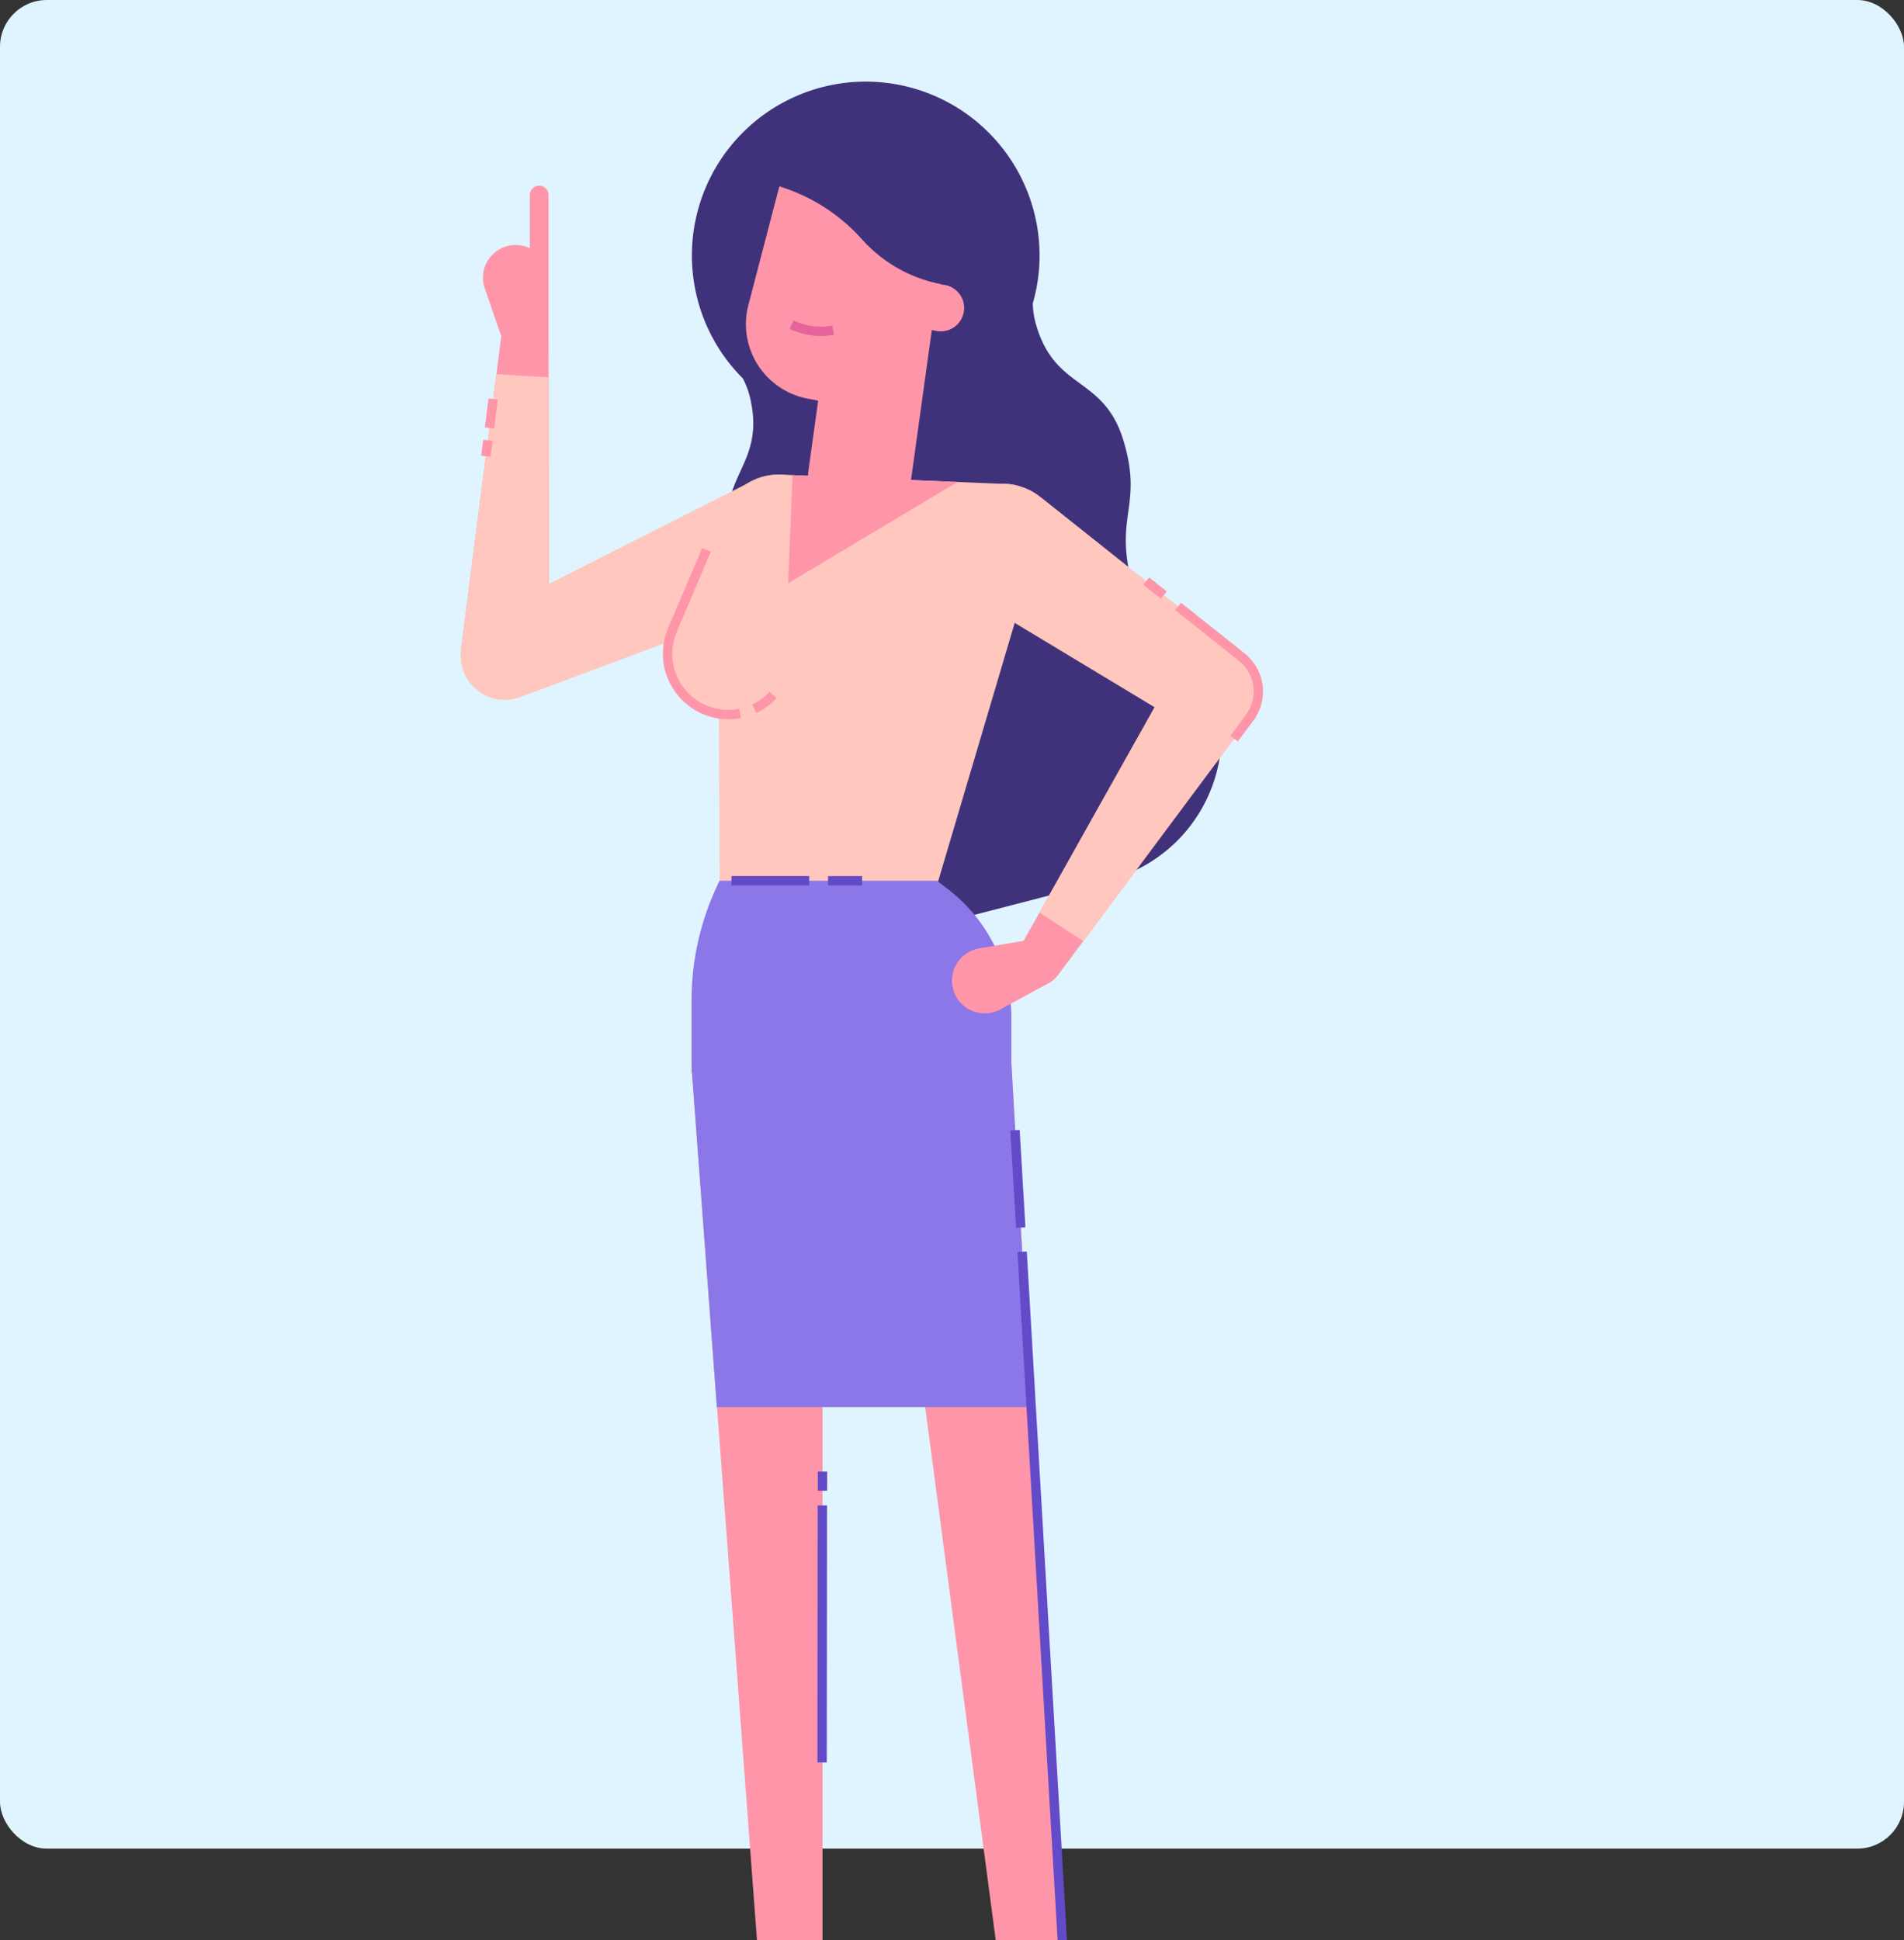 <svg xmlns="http://www.w3.org/2000/svg" width="407.113" height="414.798" viewBox="0 0 407.113 414.798">
  <rect x="0" y="0" width="407.113" height="414.798" fill="#333333" stroke="none"/>
  <g id="Grupo_15958" data-name="Grupo 15958" transform="translate(-812.758 -1153.574)">
    <rect id="Rectángulo_6001" data-name="Rectángulo 6001" width="407.113" height="395.234" rx="10" transform="translate(812.758 1153.574)" fill="#dff4ff"/>
    <g id="Grupo_14778" data-name="Grupo 14778">
      <path id="Trazado_16005" data-name="Trazado 16005" d="M966.051,1454.4c.015.22.039.437.068.653l8.495,113.316h14.013v-187.21l-27.962,1.054,5.374,72.188Z" fill="#ff95a9"/>
      <path id="Trazado_16006" data-name="Trazado 16006" d="M1039.747,1568.372l-10.758-188.023-27.855,2.667,24.53,185.356Z" fill="#ff95a9"/>
      <path id="Trazado_16007" data-name="Trazado 16007" d="M911.32,1292.553l8.617-67.075-3.526-10.242h.007a6.988,6.988,0,0,1,9.629-8.589v-11.367a2,2,0,0,1,4,0v20h-.013l.013,9.668h0l.088,68.809Z" fill="#ff95a9"/>
      <path id="Trazado_16008" data-name="Trazado 16008" d="M1063.737,1289.753c-3.805-3.2-7.586-6.307-9.054-11.983-3.616-13.985,2.48-16.137-1.7-29.978s-14.41-10.608-18.587-24.448a17.874,17.874,0,0,1-.806-4.917,36.608,36.608,0,0,0,1.26-6.513c.043-.388.074-.783.1-1.165a37.17,37.17,0,1,0-68.279,17.656c.2.323.419.633.634.954l.013.008a36.932,36.932,0,0,0,4.278,5.114,18.2,18.2,0,0,1,1.663,4.673c3.056,14.131-7.451,16.261-4.395,30.391s9.431,13.058,13.048,27.043c1.467,5.676-.333,10.226-2.12,14.872-1.764,4.651-3.514,9.4-1.953,15.437a32.391,32.391,0,0,0,39.475,23.254l32.37-8.371a32.38,32.38,0,0,0,23.243-39.472C1071.366,1296.27,1067.534,1292.966,1063.737,1289.753Z" fill="#40327a"/>
      <path id="Trazado_16009" data-name="Trazado 16009" d="M911.33,1292.552h-.014l7.584-59.01,11.161.715.057,44.157,42.252-21.367a13,13,0,1,1,11.412,23.2l.026.06-59.818,22.315-.006-.015a9.423,9.423,0,0,1-12.654-10.055Z" fill="#ffc7bd"/>
      <rect id="Rectángulo_6002" data-name="Rectángulo 6002" width="6.246" height="2" transform="matrix(0.127, -0.992, 0.992, 0.127, 916.425, 1244.95)" fill="#ff95a9"/>
      <rect id="Rectángulo_6003" data-name="Rectángulo 6003" width="3.425" height="2" transform="translate(915.649 1250.994) rotate(-82.675)" fill="#ff95a9"/>
      <path id="Trazado_16010" data-name="Trazado 16010" d="M955.511,1292.8a12.9,12.9,0,0,1,1.041-4.555l-.014-.006,10.789-25.293.009,0a13,13,0,0,1,12.5-7.892l48.3,2.005a8,8,0,0,1,7.338,10.266l-22.368,75.506h0a23.251,23.251,0,0,1-46.462-1.929l-.165-34.732A13,13,0,0,1,955.511,1292.8Z" fill="#ffc7bd"/>
      <path id="Trazado_16011" data-name="Trazado 16011" d="M968.505,1307.341a13.975,13.975,0,0,0,2.683-.259l-.384-1.963a11.98,11.98,0,0,1-13.333-16.48l.392-.918-.014-.007,6.9-16.177-1.839-.785-7.685,18.015.045.018a13.831,13.831,0,0,0-.76,3.975,14.015,14.015,0,0,0,13.407,14.568C968.114,1307.336,968.309,1307.341,968.505,1307.341Z" fill="#ff95a9"/>
      <path id="Trazado_16012" data-name="Trazado 16012" d="M974.485,1305.995a13.948,13.948,0,0,0,4.31-3.185l-1.473-1.352a11.985,11.985,0,0,1-3.7,2.731Z" fill="#ff95a9"/>
      <path id="Trazado_16013" data-name="Trazado 16013" d="M972.777,1218.782l7.923-30.346,36.878,7.232-3.658,18.656.981.192a5,5,0,0,1-1.924,9.813l-.981-.192-4.446,32.073,9.933.412-36.2,21.651.959-23.114,3.278.136c.015-.35.044-.7.093-1.055l2.079-15-2.352-.462A16.207,16.207,0,0,1,972.777,1218.782Z" fill="#ff95a9"/>
      <path id="Trazado_16014" data-name="Trazado 16014" d="M1013.92,1214.324l.981.192,5.558-28.344-29.211-5.728a14.233,14.233,0,0,0-16.706,11.228l-.109.556.982.192a39.133,39.133,0,0,1,21.628,12.3h0a30.529,30.529,0,0,0,16.877,9.6Z" fill="#40327a"/>
      <path id="Trazado_16015" data-name="Trazado 16015" d="M966.039,1454.4h67.187l-4.211-73.366-68.349,1.178Z" fill="#8b77e8"/>
      <path id="Trazado_16016" data-name="Trazado 16016" d="M966.622,1341.873h46.5l2.507,1.947a34.629,34.629,0,0,1,13.381,27.344v10a14,14,0,0,1-14,14H974.626a14,14,0,0,1-14-14v-13.695A57.642,57.642,0,0,1,966.622,1341.873Z" fill="#8b77e8"/>
      <path id="Trazado_16017" data-name="Trazado 16017" d="M1022.148,1356.326l9.474-1.6,32.492-57.929,15.808,10.274-41.1,55.178-.009-.005a4.966,4.966,0,0,1-1.616,1.386l.007.021-10.543,5.73,0-.006a7,7,0,1,1-4.509-13.047Z" fill="#ff95a9"/>
      <path id="Trazado_16018" data-name="Trazado 16018" d="M1016.055,1263.324a12.914,12.914,0,0,1,19.231-3.442l.008-.011,42.949,34.159-.006.009a9.357,9.357,0,0,1,1.677,13.025l.012.007-35.543,47.711-9.377-6.095,24.628-43.909-39.158-23.609A13,13,0,0,1,1016.055,1263.324Z" fill="#ffc7bd"/>
      <path id="Trazado_16019" data-name="Trazado 16019" d="M1077.433,1312.092l3.912-5.252-.046-.031c.057-.095.112-.189.165-.283a10.387,10.387,0,0,0-1.915-12.67l.021-.034-.7-.575-13.591-10.809-1.245,1.564,13.585,10.819a8.371,8.371,0,0,1,1.5,11.645l-.618.828.011.009-2.677,3.594Z" fill="#ff95a9"/>
      <rect id="Rectángulo_6004" data-name="Rectángulo 6004" width="1.999" height="4.799" transform="translate(1057.231 1278.594) rotate(-51.49)" fill="#ff95a9"/>
      <rect id="Rectángulo_6005" data-name="Rectángulo 6005" width="2" height="20.862" transform="matrix(0.998, -0.059, 0.059, 0.998, 1028.786, 1395.265)" fill="#624ac9"/>
      <path id="Trazado_16020" data-name="Trazado 16020" d="M1040.9,1568.372l-8.592-147.231-2,.117,8.585,147.114" fill="#624ac9"/>
      <rect id="Rectángulo_6006" data-name="Rectángulo 6006" width="4.079" height="2" transform="matrix(0.001, -1, 1, 0.001, 987.616, 1472.284)" fill="#624ac9"/>
      <rect id="Rectángulo_6007" data-name="Rectángulo 6007" width="54.939" height="2" transform="matrix(0.001, -1, 1, 0.001, 987.538, 1530.372)" fill="#624ac9"/>
      <rect id="Rectángulo_6008" data-name="Rectángulo 6008" width="7.278" height="2" transform="translate(989.817 1340.881) rotate(-0.061)" fill="#624ac9"/>
      <rect id="Rectángulo_6009" data-name="Rectángulo 6009" width="16.625" height="2" transform="translate(969.163 1340.873)" fill="#624ac9"/>
      <path id="Trazado_16021" data-name="Trazado 16021" d="M988.234,1225.412a15.131,15.131,0,0,0,2.862-.275l-.379-1.963a13.085,13.085,0,0,1-5.745-.175,13.393,13.393,0,0,1-2.512-.918l-.872,1.8a15.389,15.389,0,0,0,2.89,1.055A15.171,15.171,0,0,0,988.234,1225.412Z" fill="#e5659b"/>
    </g>
  </g>
</svg>
